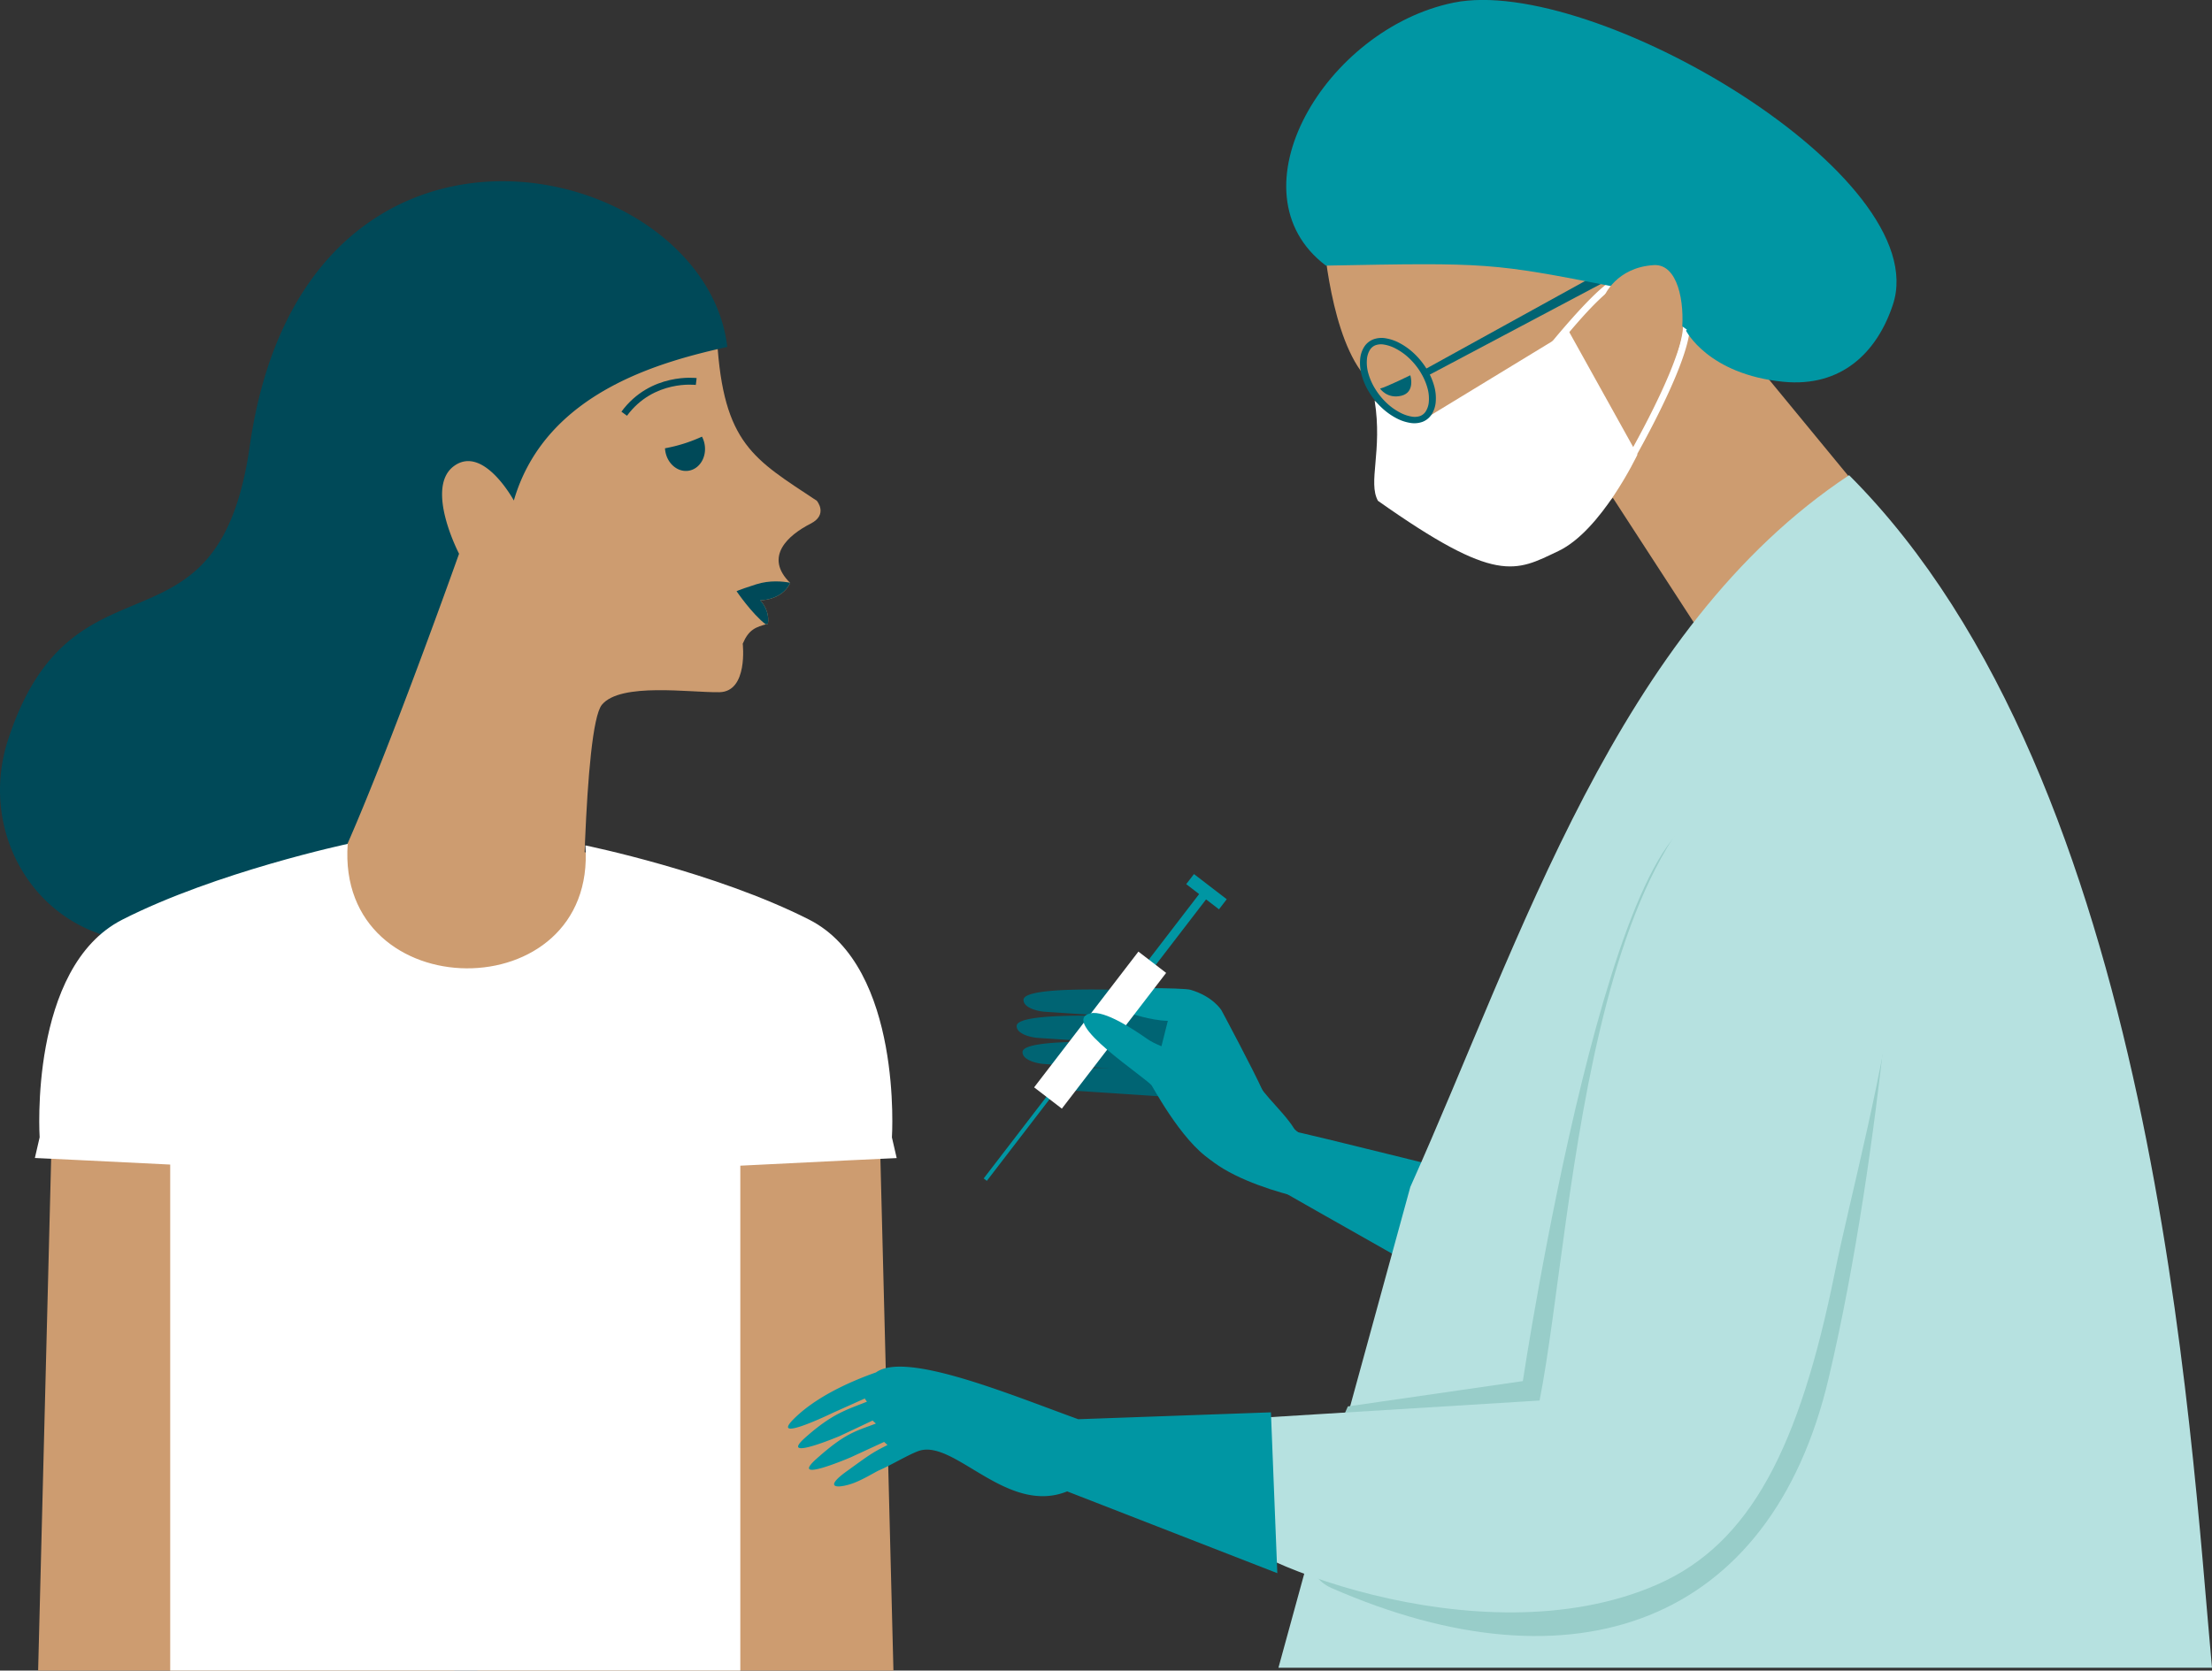 <svg xmlns="http://www.w3.org/2000/svg" viewBox="0 0 2352.36 1777.03"><rect x="0" y="0" width="2352.36" height="1777.03" fill="#333333" stroke="none"/><defs><style>.cls-1{fill:#0096a3;}.cls-1,.cls-2,.cls-3,.cls-4,.cls-5,.cls-6,.cls-7{fill-rule:evenodd;}.cls-2{fill:#006473;}.cls-3{fill:#cd9c70;}.cls-4{fill:#fff;}.cls-5{fill:#b6e1e0;}.cls-6{fill:#98cdc9;}.cls-7{fill:#004958;}</style></defs><g id="Layer_2" data-name="Layer 2"><g id="Layer_1-2" data-name="Layer 1"><path class="cls-1" d="M1644.49,1423.76c-19.39-7.27-286.23-159.56-286.23-159.56s2.9-62.76,13.81-61.54,230,56.29,230,56.29l42.41,164.81Z"/><path class="cls-2" d="M1275.45,1138.36c-19.59-.14-163.77-9.29-164.51,8.38h0c-.35,8.39,14.39,12.28,22.76,12.83l140.47,9.28a15.18,15.18,0,0,0,15.89-14.61h0c.35-8.38-6.22-15.82-14.61-15.88Z"/><path class="cls-2" d="M1251.93,1110.53c-19.59-.14-163.77-9.29-164.51,8.39h0c-.35,8.38,14.39,12.27,22.76,12.82l140.48,9.28a15.18,15.18,0,0,0,15.88-14.61h0c.35-8.38-6.22-15.82-14.61-15.88Z"/><path class="cls-2" d="M1253,1055c-19.59-.14-163.77-9.29-164.51,8.38h0c-.35,8.39,14.38,12.28,22.76,12.83l140.47,9.27a15.17,15.17,0,0,0,15.88-14.6h0c.36-8.39-6.21-15.82-14.6-15.88Z"/><path class="cls-2" d="M1245.69,1082.81c-19.59-.14-163.77-9.29-164.51,8.38h0c-.36,8.39,14.38,12.28,22.75,12.83l140.48,9.28a15.18,15.18,0,0,0,15.88-14.61h0c.35-8.38-6.21-15.82-14.6-15.88Z"/><path class="cls-1" d="M1384,1207.2s-30.43-22.91-40.81-46.2-44.2-86.32-44.2-86.32-8.86-14.84-33.07-21.87c-7.72-2.25-85.26-2.46-86.22.2-2.69,7.36-3.69,35,20.66,24.62.62-.26,22.58,7.84,41.58,8.24l-9.79,39,37.86,87.85c20.53,47.22,146.44,70.09,145.42,65.86s6.94-52.59,6.94-52.59L1384,1207.2Z"/><path class="cls-3" d="M229.88,946.76,483.1,873.42V1777H40.58c0-.34,0-.68,0-1l16.71-656.69c2.42-94.88,81.41-146.16,172.57-172.57Z"/><path class="cls-3" d="M760.81,946.76,507.59,873.42V1777H950.1c0-.34,0-.68,0-1l-16.72-656.69C931,1024.45,852,973.17,760.81,946.76Z"/><path class="cls-3" d="M1406.52,241.54s5.45,103.6,40.35,152.67,25.08,132,25.08,132,106.87,78.51,147.21,69.79,96-66.52,96-66.52l97,149.39,169-153.75L1671.51,148.85l-270.44,90.51,5.45,2.18Z"/><path class="cls-4" d="M1461.91,426.23c.62,0,31.94,32.31,53,19.48l153.4-93.41,73,131.33s-38.17,80.69-84,102.5-65.43,36-191.92-53.43c-10.91-19.63,5-53-3.5-106.47Z"/><path class="cls-2" d="M1484,370.66a40.08,40.08,0,0,0-12.24-4.14,17.86,17.86,0,0,0-9.07.73,12.29,12.29,0,0,0-5.86,4.94,22.37,22.37,0,0,0-3.15,9.75,41.87,41.87,0,0,0,1.5,15.32,64.27,64.27,0,0,0,7.36,16.52,74,74,0,0,0,12,14.78v0A63.11,63.11,0,0,0,1489.17,439a40.19,40.19,0,0,0,12.22,4.15,17.86,17.86,0,0,0,9.06-.72h0a12.36,12.36,0,0,0,5.85-4.94,22.42,22.42,0,0,0,3.15-9.75,41.86,41.86,0,0,0-1.49-15.28,64.09,64.09,0,0,0-7.32-16.48l0-.09h0a73.55,73.55,0,0,0-12-14.79A63.16,63.16,0,0,0,1484,370.66Zm-10.64-10.86a47.05,47.05,0,0,1,14.55,4.86,69.89,69.89,0,0,1,16.14,11.57,80,80,0,0,1,13,16h0l.07.1a69.92,69.92,0,0,1,8,18.06,47.71,47.71,0,0,1,1.67,17.54,29.08,29.08,0,0,1-4.21,12.72,20.15,20.15,0,0,1-9.63,8h0a25.74,25.74,0,0,1-13.16,1.2,47.25,47.25,0,0,1-14.5-4.84,70.09,70.09,0,0,1-16.13-11.56,80.13,80.13,0,0,1-13-16,70.19,70.19,0,0,1-8-18.12,47.72,47.72,0,0,1-1.68-17.58,29.08,29.08,0,0,1,4.21-12.72,20.15,20.15,0,0,1,9.63-8,25.66,25.66,0,0,1,13.16-1.23Z"/><path class="cls-2" d="M1467.65,413.36c7.09-1.89,32.15-14.18,32.15-14.18s5.67,18-9.46,21.75-22.69-7.57-22.69-7.57Z"/><path class="cls-5" d="M1499.81,1262.57c118.28-263.73,219.84-593.64,466.63-757.1C2293.17,832.19,2329,1520.45,2352.36,1774h-992.8l140.25-511.43Z"/><path class="cls-6" d="M1433.38,1496l186.09-26.93s98-651.49,209.17-595.91,169.24-18.12,169.24-18.12l23,55.57s-17.23,306-76.35,556.05c-61.72,261.08-270.87,335.44-528.6,222.5-59.63-26.12-1.37-150.38,17.45-193.16Z"/><path class="cls-4" d="M1723.28,499.46c.16-.29,58-98.1,65.77-144.78a36.86,36.86,0,0,0-6.16-28.11,51.69,51.69,0,0,0-17.66-15.2,72.67,72.67,0,0,0-22.63-7.77c-11.46-1.91-22.12-.82-28.2,3.46-21.1,14.85-55.52,58.47-55.62,58.56L1647.62,367c.09-.09,41.1-50.83,62.55-65.93,7.68-5.4,20.36-6.91,33.63-4.7a79.92,79.92,0,0,1,24.94,8.58,59,59,0,0,1,20.16,17.41c6.39,9.07,9.6,20.29,7.39,33.55-8,47.88-66.4,146.78-66.56,147.07l-6.45-3.5Z"/><path class="cls-5" d="M1941.18,792.23c162.47,2,42.12,403.18,10,561.64-37.54,185.38-89.51,288-188.67,331.53-190.56,83.59-460.16-32.3-468.63-65.83-4.62-18.29-3.84-92.53,3.85-108.89l339.55-20.93c38.59-196.26,50.81-700.64,303.88-697.52Z"/><polygon class="cls-2" points="1513 394.15 1696.4 292.98 1704.92 300.73 1516.83 400.42 1513 394.15 1513 394.15"/><path class="cls-1" d="M1409.91,282.53c172.73-3.34,177.17-2.84,305.2,22.16,34,16.16,59.3,31.52,78.86,46l-1,1s23.42,46.55,103.59,54.41c61.54,6,99.57-30.94,116.48-82.12,45.17-136.68-319.27-351.26-467.08-321.18-136.14,27.71-239.5,201.18-136,279.68Z"/><path class="cls-3" d="M1706.06,315s12.53-30.61,52.72-33c25.29-1.49,33.13,38.81,29.74,71.8-2,19.43-13.12,38.66-12.78,39L1706.06,315Z"/><path class="cls-1" d="M1146.66,1509.63l204.91-7.33,6.79,171.09-223.46-87c-64.46,26-120.62-56.86-158.47-42.81-11.1,4.12-29.13,15.05-41.58,20.4-4.32,1.85-19.16,11.36-31.12,14.92-15.72,4.69-26.36,2.72-3.54-13.73,23.57-17,26.79-19.75,43.64-28.1l-3.61-3.31-35.33,16.31s-67.13,28.9-36.64,1.7,40.65-29,63.24-37.54l-3.55-3.18-35.08,16.52s-65.91,27.81-36.63,1.7,44.47-29.69,65.75-38.33a28.68,28.68,0,0,1-2.32-3.35l-33.61,15.07s-76.18,37-36.64,1.71c24.28-21.65,59-36.38,82.16-44.53,31.55-22.74,141.4,23.07,215.09,49.79Z"/><path class="cls-3" d="M738.93,342c4.43,19.89,22.7,4,23.62,19.33,6.72,111.2,39.39,127.07,106.08,171.33,0,0,12.46,14.68-6.62,24.38-23.52,12-50.13,35-21.69,63.06-9.13,19.61-34.42,18.48-31.87,18.47,6.35,6.65,9.66,16.2,8.2,25-13.19,3.3-20.42,6.16-26.79,21.14,0,0,5.93,51-24.77,51.58s-105.17-10.71-125,13.35S619.23,1019,619.23,1019L491.72,1129.55,350.87,1021.46s45.41-455.81,47.75-463,85.62-140.54,103.05-157.4S631.76,352,631.76,352l107.17-10Z"/><path class="cls-7" d="M840.11,619.86l.21.22c-9.13,19.61-34.42,18.48-31.87,18.47,6.35,6.65,9.66,16.2,8.2,25l-2.32.6c-14.71-11.29-31-35.23-31-35.23s0-.66,20.7-7.34c14.61-4.72,28.89-3.11,36-1.76Z"/><path class="cls-7" d="M773.44,369c-67.39,15.18-193.06,46.77-227,163.4,0,0-32.29-59.61-63.65-36.67s5.4,93.28,5.4,93.28S377.68,900.36,339.72,957.22c-4.64,62.43-184.75,173.2-160.92,42.8a153.11,153.11,0,0,1-70.36-5.88c-83.59-27.25-128.31-120-99.88-207.21,69.31-212.6,223.07-74.26,257.05-312.43C323.7,67.33,749.49,165.59,773.44,369Z"/><path class="cls-4" d="M42.17,1209.82S30.34,1029,130.07,978.24s239.7-80.6,239.7-80.6c-12.6,175.43,265.38,177.05,252.77,1.63,0,0,138.34,28.26,238.07,79s87.9,231.58,87.9,231.58l5.08,22s-85.6,3.94-166.3,8.09V1777H181V1238.75c-73.38-3.71-143.91-7-143.91-7l5.07-22Z"/><path class="cls-7" d="M739.92,409.46c-.13,0-44.71-5.8-73.15,32.78l-5.92-4.34c31-42.1,79.82-35.76,80-35.74l-.89,7.3Z"/><path class="cls-7" d="M746.5,464.43a27.74,27.74,0,0,1,2.9,8.69c2.15,13.37-5.49,25.72-17.06,27.58s-22.68-7.48-24.83-20.86a28.21,28.21,0,0,1-.32-3,164.64,164.64,0,0,0,39.31-12.4Z"/><polygon class="cls-1" points="1222.39 1035.09 1215.02 1029.42 1279.35 945.66 1286.72 951.33 1222.39 1035.09 1222.39 1035.09"/><polygon class="cls-1" points="1296.34 967.24 1261.49 940.47 1269.73 929.75 1304.57 956.51 1296.34 967.24 1296.34 967.24"/><polygon class="cls-1" points="1049.47 1256.07 1046.12 1253.49 1154.2 1112.78 1157.55 1115.35 1049.47 1256.07 1049.47 1256.07"/><polygon class="cls-4" points="1129.23 1179.26 1099.75 1156.61 1210.65 1012.22 1240.13 1034.87 1129.23 1179.26 1129.23 1179.26"/><path class="cls-1" d="M1276.49,1125.69c-6.85-1.11-42.65-10.87-56.3-20.47s-45.44-30.92-60.46-27.35c-34.89,8.3,60.71,69.48,65.17,77,7.81,13.24,42.89,75.79,75.08,84.77,21,5.86,46.77,16.25,62.21,22.78,8.26,3.5,13.56,5.89,13.56,5.89s1.94-41.27,4.31-55.48c2.3-13.82-31.37-42.59-40.23-57.16-9.29-15.29-42.36-23.39-63.34-30Z"/></g></g></svg>